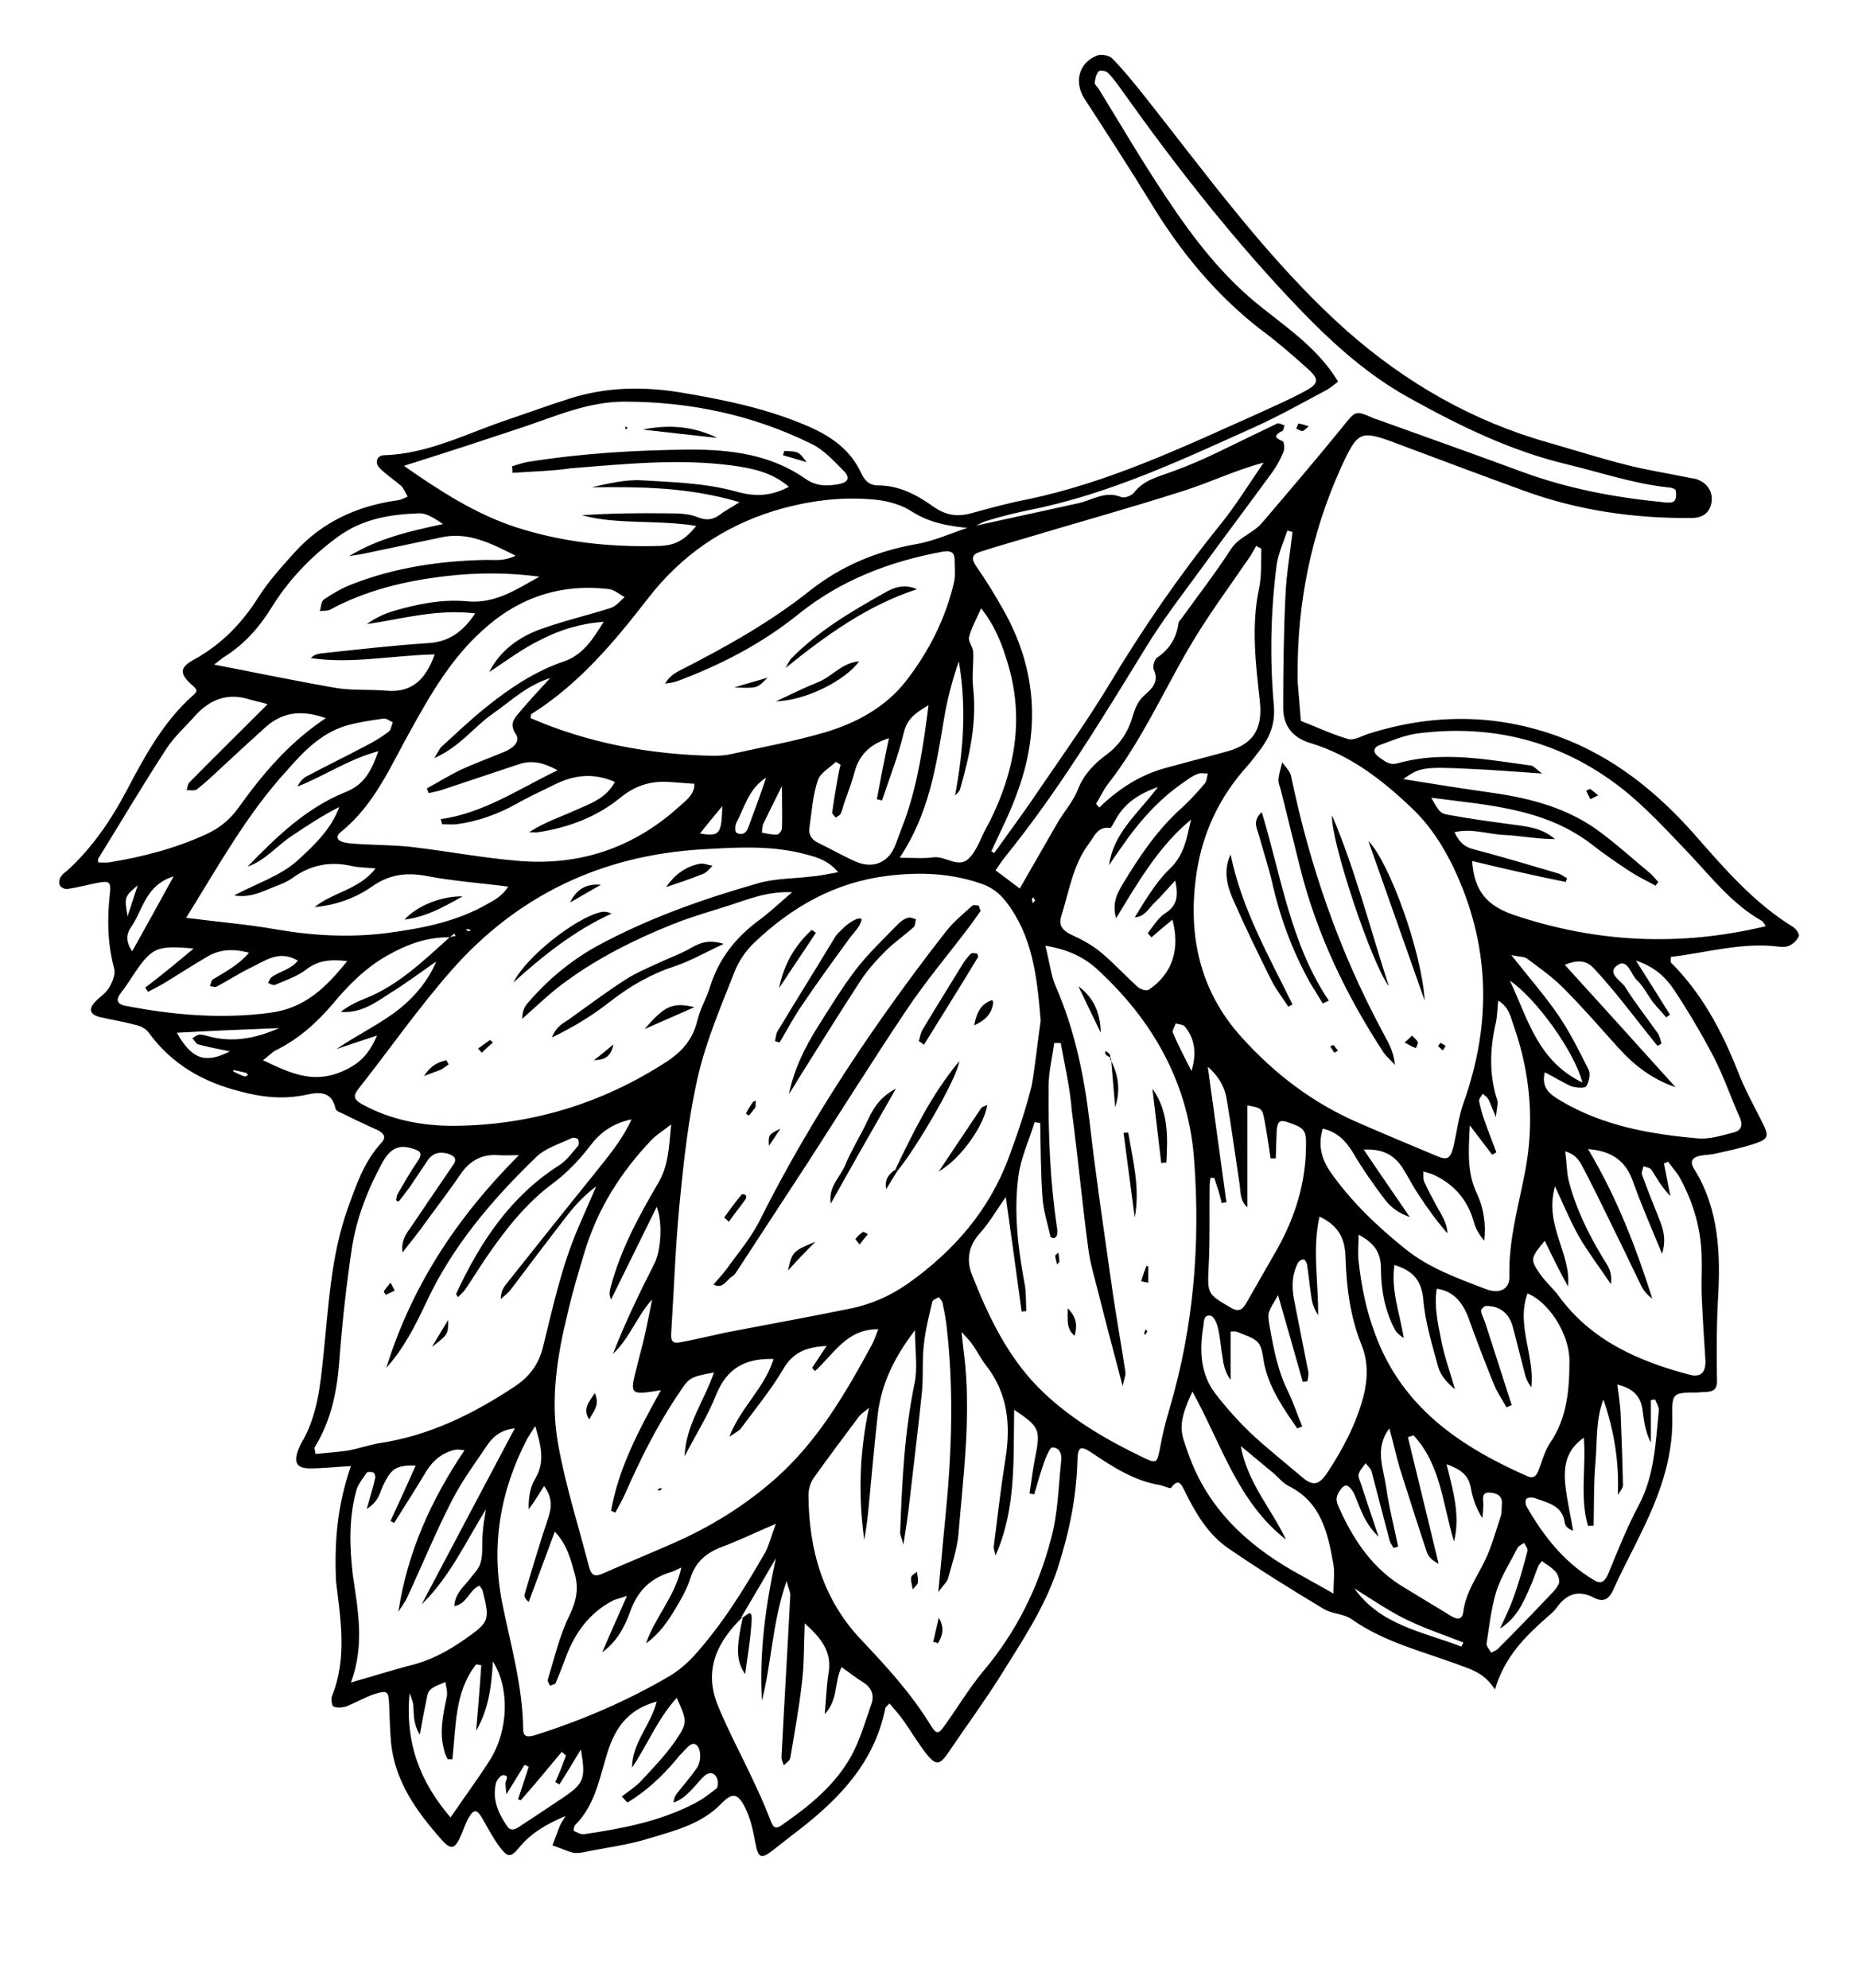 <?xml version="1.0" encoding="utf-8"?>
<!-- Generator: Adobe Illustrator 25.2.0, SVG Export Plug-In . SVG Version: 6.00 Build 0)  -->
<svg version="1.1" id="Layer_1" xmlns="http://www.w3.org/2000/svg" xmlns:xlink="http://www.w3.org/1999/xlink" x="0px" y="0px"
	 viewBox="0 0 399.2 427.2" style="enable-background:new 0 0 399.2 427.2;" xml:space="preserve">
<path d="M75.4,315c-3.5,0.2-6.2,0.5-8.8,0.5c-2.8,0-3.5-1.2-2.6-3.8c0.2-0.5,0.4-0.9,0.6-1.4c3.6-5.9,4.2-12.5,4.9-19.2
	c1.1-10.6,1.6-21.3,5.2-31.4c1.8-5,3.5-10.1,7.2-14.1c1.1-1.2,0.7-2-0.6-2.7c-2.4-1.1-4.8-2.2-7.2-3.4c-0.7-0.4-1.9-0.7-2-1.3
	c-1-4.5-4.6-3.3-7.2-2.8c-4.6,0.8-8.9,0.3-13.3-0.9c-8-2-14.8-5.9-19.7-12.7c-0.6-0.8-1.8-1.4-2.8-1.6c-2.6-0.7-5.2-1.1-7.8-1.7
	c-2-0.6-2.3-1.7-0.9-3.2c1-1.1,2.4-1.9,3.1-3.2c0.7-1.2,1.4-2.9,1-4.1c-1.4-5.3-1.5-10.5-0.9-15.9c0.3-2.7-0.1-2.9-2.7-2.4
	c-2.1,0.4-4.2,1-6.4,1.3c-0.5,0.1-1.4-0.3-1.6-0.7c-0.3-0.5-0.2-1.3,0.1-1.8c0.3-0.6,0.9-1,1.4-1.4c5.5-5,9.6-11.1,13-17.6
	c3.9-7.4,7.9-14.7,14.3-20.3c0.6-0.6,0.8-0.9-0.2-1.8c-3.1-2.7-3-4,0.4-5.8c5.7-3.2,10-7.6,13.5-13.1c2.2-3.5,5-6.6,7.8-9.7
	c5.9-6.6,13.5-10.1,22.2-11.3c0.8-0.1,1.5-0.5,2.2-0.8c-0.5-0.8-0.8-1.7-1.4-2.3c-1.5-1.3-3.2-2.4-4.6-3.8c-1.2-1.2-0.6-2.8,1-2.8
	c9.6-0.3,17.9-4.8,26.7-7.7c4.4-1.5,8.8-3.1,13.2-4.5c7.9-2.5,16-2.6,24.2-1.2c9.4,1.6,18.6,3.5,27.4,7.4c4.7,2.1,8.7,5,10.9,9.8
	c0.8,1.7,1.8,2.7,3.7,2.7c4.6,0,8.4,2.1,11.9,4.6c2.6,1.8,5,2.2,8,1.4c4-1.1,8-2.2,12.1-3c17.4-3.6,33.4-11.2,49.5-18.4
	c3.3-1.5,6.7-3,9.9-4.7c3.4-1.8,3.5-2.7,0.5-5.3c-3.2-2.9-6.5-5.7-10-8.3c-9.6-7.5-17.1-16.7-23.4-27.1c-4.6-7.5-9.4-14.9-14.2-22.3
	c-2.3-3.6-1.2-7.8,2.8-9.3c0.9-0.3,2.4,0,3.1,0.6c2,2,3.8,4.2,5.6,6.4c14.3,17.9,27.6,36.8,44.9,52.2c12.7,11.2,27,19.4,43.3,24
	c5.6,1.6,11.2,3.4,16.8,4.8c4.3,1.1,8.8,1.8,13.2,2.7c0.8,0.2,1.7,0.2,2.4,0.6c2,0.9,3,2.8,2.6,4.9c-0.4,2.1-1.9,3.2-4.3,3.2
	c-12.3,0.1-24.2-1.6-35.8-5.8c-9.1-3.3-18.1-6.7-27.2-10.1c-8.2-3.1-8.6-2.9-12.3,5.1c-6.4,14.2-9.4,29.1-9.3,44.6
	c0,0.8,0,1.7,0.1,2.5c0.2,2.4,0.4,4.9,0.6,7.3c3.4,1.3,6.7,2.9,10.2,3.9c1.2,0.3,2.8-0.6,4.2-1.1c13.8-4.4,27.5-4.4,41.1,0.6
	c11.6,4.3,20.8,11.7,28.9,20.8c6.5,7.4,12.9,14.9,21.4,20.1c0.6,0.4,1.3,1.4,1.2,1.9c-0.3,0.8-1.1,1.6-1.9,2
	c-0.7,0.4-1.6,0.4-2.4,0.3c-7.9-1-15.5,1.3-23.2,2.2c0,0.6-0.1,1,0,1.2c6.6,6.6,10.9,14.6,14.3,23.2c1.5,3.9,3.5,7.5,5.4,11.3
	c1.4,2.8,1.3,3.4-1.6,4.4c-2.7,0.9-5.5,1.5-8.2,2.1c-1.1,0.3-2.3,0.3-3.5,0.5c-1.5,0.3-2.5,1-1.5,2.7c5.5,8.8,5.8,18.5,5.2,28.5
	c-0.3,5.6-0.3,11.3-0.2,16.9c0.1,2.2-0.8,2.6-2.5,2.7c-0.5,0-1,0-1.5,0.1c-5.5,0-5.7,0-5.6,5.3c0.2,9.3-3.1,17.6-7.1,25.7
	c-1.8,3.7-3.8,7.4-5.5,11.2c-0.9,2.1-2.1,3-4.2,1.9c-3.4-1.8-6-0.8-8.1,2.2c-0.5,0.7-1.1,1.2-1.8,1.8c-4.8,4.2-9.3,8.6-11.4,15.7
	c-2-3.1-4.4-4.1-7-5c-8.1-3.1-16.6-5-23.8-10.1c-1.7-1.2-4.2-1.1-6-2.2c-7-4.2-13.9-8.5-20.6-13.1c-4.3-3-7-7.6-9.3-12.3
	c-0.7-1.4-1.3-2.8-2.9-0.6c-0.2,0.2-1.5-0.4-2.3-0.6c-5.6-0.9-10.2-3.9-14.8-7c-2.3-1.5-2.9-1.3-3,1.5c-0.2,8.1-1.8,15.8-4.3,23.5
	c-2.8,8.4-7.6,15.5-12.2,22.9c-3.5,5.6-7.5,11-11.2,16.5c-1.9,2.8-2.7,2.9-4.8,0.3c-1.7-2.2-3.2-4.7-4.8-7c-0.9-1.3-2-2.5-3.1-3.8
	c-0.5,0.6-0.9,0.8-0.9,1.1c-2.3,11.4-9.6,19.1-18.3,25.9c-2,1.5-4,3.1-5.9,4.6c-2.5,1.9-3.1,1.6-3.7-1.6c-0.5-2.6-1-5.2-2.2-7.6
	c-1.6-3.2-2.8-3.3-5.2-0.8c-4.2,4.3-9.8,5.7-15.1,7.3c-4.7,1.5-9.7,2.1-14.6,3.1c-0.6,0.1-1.4,0.2-2,0.1c-1.5-0.4-3-1.1-4.5-1.6
	c0.5-1.3,1-2.7,1.5-4c0.2-0.6,0.6-1.1,1.3-2.3c-4.3,1.8-7.4,3.7-9.9,6.7c-1.9,2.3-2.5,2.2-4.2,0c-1.5-2-2.6-4.2-3.9-6.4
	c-1-1.7-1.7-1.8-2.7-0.1c-0.7,1.1-1.1,2.4-1.6,3.6c-1.4,3.3-2.2,3.7-4.4,1.2c-5.3-6-10-12.5-10.8-20.9c-0.2-2.6-0.3-5.3-0.4-8
	c-0.1-2.9-0.3-3.2-3.2-2.3c-2,0.7-3.9,1.8-5.9,2.6c-0.8,0.3-2,0.4-2.8,0.1c-0.4-0.1-0.6-1.6-0.4-2.2c3.3-8.1,1.9-16.4,0.9-24.7
	C71.8,331.2,72.5,323.3,75.4,315z M96.6,201.4c-4.8-0.1-9.1,1.5-13.2,3.8c-4.7,2.6-8.5,6.4-11.9,10.5c-3.5,4.1-7.4,7.6-12.3,10
	c-0.9,0.5-1.6,1.3-2.7,2.1c5.7,2.7,10.6,5.1,16.8,2.5c3.8-1.6,5.9-3.6,7.7-7.8c-3.4,1.1-6,2-8.7,2.9c4.1-2.8,8.4-4.9,12.3-7.7
	c4.8-3.5,7.7-7.6,9.1-11.1c-3.3,2.3-6.5,4.7-9.9,6.8c-3.2,2.1-6.4,4.4-10.6,4c1.6-1.2,3.3-2.1,5.1-2.8
	C85.5,211.8,90.9,206.5,96.6,201.4c0.4-0.2,0.8-0.2,1.3-0.3c-0.1-0.2-0.2-0.3-0.3-0.5C97.2,200.9,96.9,201.2,96.6,201.4z
	 M159.6,347.4c-5.4,5.2-8.4,11.2-5.5,18.7c2.2,5.5,5.1,10.8,7.6,16.2c1.3,2.7,2.5,5.4,3.6,8.2c0.9,2.4,1.2,2.8,3.3,1.2
	c5.6-3.9,10.9-8.3,14.3-14.4c1.9-3.5,3-7.4,4.3-11.1c0.7-1.9,0.1-3.6-1.7-4.7c-1.6-1-3.1-2.2-4.7-3.3c-1.6,3.4-0.7,7-3.6,10.1
	c0.3-3.4,0.4-6.1,0.8-8.7c0.8-4.5-1.3-7.4-5.1-10.8c-0.2,4.8-0.1,8.8-0.6,12.7c-0.6,5.4-1.6,10.8-2.5,16.2c-0.1,0.6-0.9,1.1-1.4,1.6
	c-0.2-0.6-0.5-1.2-0.5-1.7c0.6-11.6,1.3-23.2,1.9-34.9c0-0.7-0.4-1.4-0.8-3c-3.1,9-3.2,17.5-5.3,25.7c-0.6-10.3,0.8-20.5,3-30.6
	c-2.5,4.3-5,8.6-7.5,12.8L159.6,347.4z M208.6,113.5c-4.5-0.4-8.8-1.1-12.7-3.6c-2.1-1.4-4.9-2.2-7.5-2.5c-7.5-0.8-15,0.2-22.2,2.4
	c-10.9,3.4-19.9,9.6-27,18.8c-7.2,9.3-14.8,18.4-25,24.8c-0.2,0.1-0.1,0.5-0.2,0.9c12.5,5.4,25.6,7.8,39.2,8.1c1.3,0,2.7-0.1,4-0.4
	c6.7-1.5,13.4-2.7,19.9-4.6c6.8-2,13.1-5.4,17.5-11c4.9-6.3,8.6-13.5,10.4-21.4c0.3-1.6,0.1-3.3,0.1-4.9c-0.1-1.5-0.9-1.8-2.4-1.6
	c-11.5,2.1-22,6.1-31.2,13.5c-7.8,6.3-16.7,10.9-26.1,14.4c-0.8,0.3-1.6,0.3-2.5,0.5c0.8-1.4,1.8-2.1,2.9-2.7
	c9.8-5,19.4-10.3,28.1-17.2c6.8-5.4,14.5-8.6,23-10.1c4-0.7,7.8-2.5,11.6-3.7c7.8-1.7,15.5-3.4,23.3-5.1c3-0.7,5.7-2.7,9.1-1.3
	c0.7,0.3,2.2-0.3,2.7-0.9c2.2-2.9,5.5-3.5,8.6-4.7c3.3-1.2,6.5-2.6,9.6-4.1c4.2-2,8.4-4.1,12.6-6.1c0.4-0.2,1.1,0.3,1.6,0.4
	c-0.2,0.4-0.2,1.1-0.5,1.2c-1.8,0.9-1.7,1.5,0.1,2.2c0.3,0.1,0.4,1.6,0.2,2.2c-0.6,1.5-1.4,3-2.4,4.4c-5.1,7-10.3,13.9-15.4,20.9
	c-4,5.5-8.2,10.9-11.8,16.8c-9.4,15.3-18.7,30.7-30,44.7c-0.8,1-1.5,2-2.3,3.2c2,1.5,3.6,2.7,5.2,3.9c2.9-5,5.5-9.6,8.1-14.1
	c1.4-2.4,3.4-4.6,4.4-7.2c1.3-3.3,3.6-5.6,6.2-7.5c2.8-2.1,4.6-4.9,5.5-8c0.6-2,1.2-3.6,2.9-5c1.5-1.3,2.8-2.8,1.7-5.2
	c-0.3-0.6,0.1-2.2,0.7-2.6c2.7-1.8,4.2-4.3,4.6-7.4c0-0.3,0.3-0.6,0.5-0.8c3.6-5,7.4-9.9,10.7-15c1.7-2.7,4.8-3.5,6.7-5.7
	c5.8-6.8,11.7-13.7,17.3-20.6c2.9-3.6,2.7-3.7,6.8-1.9c0.3,0.1,0.6,0.2,0.9,0.3c10.3,3.7,20.7,7.4,31,11.2
	c9.8,3.6,19.9,5.5,30.2,6.5c0.8,0.1,1.9,0.2,2.4-0.2c0.5-0.5,0.5-1.6,0.3-2.4c-0.1-0.3-1.1-0.6-1.8-0.6c-7.3-0.8-14.3-3.2-21.4-4.9
	c-12.2-2.9-23.2-8.3-34-14.3c-8.7-4.8-16-11.3-22.9-18.4c-14.3-14.8-26.9-30.9-38.8-47.6c-1-1.4-1.9-2.7-3.1-3.9
	c-0.4-0.4-1.8-0.6-2-0.2c-0.5,0.6-0.7,1.6-0.8,2.4c0,0.4,0.5,0.8,0.8,1.2c4.8,7.8,9.4,15.7,14.5,23.3c5.9,8.9,12.3,17.3,20.9,24
	c5.8,4.6,12,8.9,16.1,15.7c-0.8,0.6-1.5,1.2-2.3,1.7c-5.1,2.7-10.2,5.6-15.5,8c-15.8,7.1-31.4,14.5-48.6,17.9
	c-2.9,0.6-5.8,1.3-8.7,2.2C211.1,112.1,209.9,112.9,208.6,113.5z M223.6,219.3c-0.8-9.7-1.8-18.2-7.4-25.5c-1.4-1.8-2.9-3-5-3.8
	c-6.7-2.4-13.5-2.7-20.6-1.8c-11.3,1.4-20.5,6.7-28.5,14.3c-1.8,1.7-3.3,3.9-4.2,6.1c-2.9,7.4-6.1,14.8-7.9,22.5
	c-2.1,9-3.1,18.4-4,27.6c-0.9,9.3-1.2,18.6-1.8,27.9c-0.1,1.8,0.6,2.1,2,1.8c3.3-0.6,6.5-1.4,9.8-2.1c8.8-1.7,17.7-3.3,26.5-5.1
	c4.6-0.9,8.9-2.8,12.7-5.5c9.7-6.9,17.3-15.6,21.5-26.9c1.9-5.1,3.7-10.4,5-15.7C222.5,228.3,223,223.3,223.6,219.3z M277.7,114.3
	c-0.4-0.1-0.8-0.2-1.1-0.3c-0.8,2.4-1.9,4.8-2.3,7.3c-1.3,10.1-1.5,20.3-0.6,30.4c0.3,3.7-0.8,6.5-2.8,9.2c-1,1.3-2,2.7-3.1,3.9
	c-5.8,6.5-9.4,14.1-10.7,22.7c-2,13.2,0.6,25.4,9.7,35.4c7,7.8,15.4,14.2,25.2,18.4c5.5,2.4,11,4.7,16.5,7c2.5,1.1,3.1,0.7,3.8-2
	c0.7-3.1,1.1-6.3,2.1-9.2c6.2-17.3,5.8-34.2-2.2-50.9c-2.3-4.7-5-8.9-8.9-12.6c-6.3-6-13.1-11.3-21.6-13.9c-3.9-1.1-6-3.7-6-7.6
	c0-8.1,0.1-16.3,0.5-24.4C276.4,123.3,277.2,118.8,277.7,114.3z M227.9,224.1c-0.5,0-0.9,0-1.4,0c-0.4,3.1-1.2,6.2-1.2,9.3
	c-0.1,10.2,0.3,20.3,1.8,30.4c0.1,0.5,0.1,1,0,1.5c0,0.3-0.3,0.6-0.6,0.7c-0.2,0.1-0.7-0.1-0.8-0.3c-0.6-2.7-1.5-5.5-1.7-8.2
	c-0.4-5.4-0.4-10.8-0.5-16.2c-0.4-0.1-0.8-0.1-1.2-0.2c-1.2,3.9-3,7.7-3.5,11.7c-1,7.6-0.1,15.3,1.3,22.8c0.4,2,0.3,4.1,0.4,6.1
	c-0.3,0-0.7,0.1-1,0.1c-1.1-8.1-2.2-16.2-3.4-24.6c-2,2.8-3.5,5.5-5.6,7.8c-2.4,2.7-2.9,5.7-1.7,8.8c3.4,8.7,7.5,17.3,14,24
	c6.4,6.6,14.4,11.3,22.7,15.3c3.1,1.5,3.1,1.3,3.8-2.3c0.5-2.8,1.2-5.5,2-8.2c5.1-17.3,6.6-34.9,5.3-52.9
	c-1.1-16.7-8.7-30.2-20.7-41.3c-2.9-2.7-6.4-4.4-11.3-5.2c0.9,3.5,1.2,6.4,2.3,8.9c4,9.2,6,18.9,7.2,28.9c1.3,11.4,3,22.8,4.6,34.1
	c0.9,6.6,2.1,13.1,3.1,19.7c0.1,0.7-0.3,1.6-0.6,3c-1.9-7.2-3.6-13.6-5.2-20c-0.8-3.2-1.8-6.4-2.2-9.7c-1.3-9.7-2.2-19.5-3.5-29.3
	C229.9,233.8,228.8,229,227.9,224.1z M180.1,187.4c-2.5-2.9-5.3-3.4-8-4.1c-7.1-1.7-14.3-1.2-21.4-0.8c-21.5,1.3-39.6,9.9-53.8,26.1
	c-7.1,8.1-13.3,17-20,25.5c-1.2,1.6-0.6,2.3,0.8,3.1c6.1,3.4,12.9,4.7,19.7,4.7c16.5-0.1,31.8-4.7,45.7-13.7
	c3.4-2.2,5.7-4.8,6.7-8.8c0.6-2.6,2-4.9,2.8-7.5c1.9-6,5.5-10.5,10.5-14.2c2.2-1.6,4.3-3.6,7.1-6c-5.4-0.2-9.4,1.5-13.4,2.8
	c-4.1,1.3-8.3,2.5-12.3,4.1c-4,1.6-8,3.4-11.8,5.4c-3.8,2-7.6,4.3-11,6.8c-3.4,2.4-6.4,5.4-9.5,8.1c0-1.6,0.5-2.6,1.2-3.4
	c4.3-5,9.2-9.1,15-12.3c10.9-5.9,22.5-10,34.4-13.4c3.8-1.1,7.9-1,11.8-1.5C176.1,188.2,177.8,187.8,180.1,187.4z M217.9,302.9
	c-0.2,10.5,0.5,21.1-4,31.3c-0.2-0.9-0.4-1.3-0.4-1.8c0.8-6.3,1.5-12.5,2.5-18.8c1.2-7.3,0.6-14.2-4.2-20.3c-1.1-1.4-1.9-3.1-3-4.6
	c-0.5-0.7-1.1-1.3-2.2-2.5c0.3,3.1,0.6,5.2,0.8,7.3c1.1,12.2-0.5,24.3-1.5,36.4c-0.3,3.1-1.4,6.2-2.2,9.2c-0.2,0.8-1,1.4-2.1,3
	c0.6-6.1,1-11,1.5-15.9c1.4-14,1.9-27.9,0.2-41.9c-0.2-1.5-0.5-3-0.8-4.4c-0.1-0.4-0.5-0.8-0.8-1.2c-0.5,0.3-1.3,0.6-1.4,1
	c-0.7,3.1-1.5,6.1-1.8,9.2c-0.4,3.3-0.1,6.7-0.4,10c-0.8,7.9-1.8,15.9-2.7,23.8c-0.3,2.7-0.7,5.4-1.3,9.2c-0.4-1.6-0.7-2.1-0.7-2.5
	c0.4-10.8,0.9-21.6,3.1-32.2c0.7-3.3,0.1-6.9,0.1-11.4c-4.6,6-7.2,11.6-8,18c-0.8,7.1-1.4,14.2-2.1,21.4c-0.2,1.9-0.5,3.8-0.8,5.7
	c-1.3-9.3-1.1-18.5,1-28.4c-1.2,1-1.7,1.3-2.1,1.8c-3.3,4.4-6.6,8.8-9.8,13.3c-0.7,1-1.1,2.4-1.1,3.7c0.1,11.7,3.1,22.4,11.4,31.1
	c5.4,5.7,10.7,11.5,14.8,18.2c1.3,2.1,1.7,2.1,3.1,0.1c2.8-3.9,5.3-8.1,8.4-11.8c7-8.3,11.7-17.9,14.4-28.2
	c1.5-5.4,1.6-11.2,2.2-16.8c0.2-1.4-0.3-2.9-1.9-2.9c-0.5,0-1.2,1.7-1.6,2.7c-0.9,2.5-1.6,5-2.3,7.4c-0.3-0.1-0.7-0.2-1-0.2
	c0.4-2.6,0.7-5.2,1.2-7.7C223.6,307.2,223.4,306.6,217.9,302.9z M144.2,241.6c-1.8,1.4-3.1,2.2-4.1,3.2c-6.7,7-11.7,14.9-14.5,24.2
	c-1.3,4.3-2.6,8.6-3.6,13c-2.3,9.3-3.8,18.8-2.1,28.2c1.6,9,4.4,17.7,6.7,26.6c0.5,1.8,1.3,2,2.9,1.3c5-2.2,10.1-4.3,15.1-6.5
	c8-3.5,15.3-8,21.9-13.8c9.2-8.1,15.2-18.5,20.9-29c0.5-0.9,0.8-2,1.3-3.2c-6.8-0.1-9.6,5.4-13.6,9c-0.2-0.2-0.4-0.5-0.6-0.7
	c0.9-1.4,1.9-2.9,3.1-4.7c-4.4,0.2-7.3,1.4-9.4,5.1c-2.6,4.4-5.9,8.4-9,12.6c-0.5,0.6-1.3,1-2.5,1.8c2.5-6.4,7.6-10.5,9.5-16.7
	c-6.1-0.2-10,2-12.3,7.6c-1.8,4.6-4.5,8.8-6.8,13.3c0.2-6.6,4.2-11.9,6.3-18c-5.4,1-5.3,1.1-7.7,4.7c-4.6,6.8-8.2,14.1-11.5,21.6
	c-0.6,1.3-1.3,2.5-2,3.8c-0.3-0.1-0.6-0.3-0.9-0.4c1.6-9.2,6-17.4,10.7-25.9c-6.7,1.1-6.7,1-5.2-4.9c0.5-2.1,1.1-4.2,1.6-6.3
	c0.6-2.8,1.2-5.5,1.7-8.3c-3.3,3.7-4.8,8.3-8.4,11.7c2.6-6.7,5.7-13.1,8.9-19.4c1.3-2.5,1.9-8.5,0.5-12.2
	c-3.4,6.9-6.6,13.4-9.8,19.9c-0.5-1.1-0.3-1.8-0.1-2.6c2.1-8,6-15.2,10.1-22.2C143.7,250.4,143.7,246.6,144.2,241.6z M85.6,258.2
	c-0.2-0.1-0.3-0.2-0.5-0.3c0.1-0.4,0.1-0.9,0.3-1.3c1.4-2.4,2.8-4.9,4.4-7.2c0.9-1.4,0.7-2-0.8-2.5c-3.2-1.1-5.1-0.3-6.9,3
	c-3.1,5.7-5.5,11.8-6.5,18.3c-1.2,8-2.1,16.2-2.7,24.3c-0.5,6.6-1.8,12.8-5.3,18.5c-0.1,0.2,0.1,0.6,0.2,1.4
	c2.2-0.2,4.5-0.4,6.8-0.7c2.3-0.4,4.5-1.2,6.8-1.6c10.8-1.6,20.3-6.3,29.2-12.2c3-2,5-4.5,6-8.2c2.2-8.9,4.1-17.8,7.8-26.3
	c1.2-2.8,2.5-5.7,3.7-8.5c-2.4,1.8-4.4,3.9-6.2,6.2c-4.1,5.3-8.1,10.6-12.1,15.9c-0.6,0.8-1.4,1.4-2.2,2.1c0-1.3,0.4-2.2,1-3
	c6.2-7.8,12.4-15.6,18.7-23.4c3-3.8,6.2-7.4,8.4-12.2c-4.2,0.9-6.8,2.9-9,5.8c-2.2,2.9-4.8,5.6-7.7,7.8c-6,4.4-10.5,10.2-14.6,16.2
	c-1.5,2.2-2.9,4.5-4.4,6.7c-0.4,0.6-1,1.1-1.6,1.7c-0.3-0.4-0.4-0.6-0.4-0.7c5.1-11,11.6-20.9,22.1-27.6c1.6-1,2.8-2.7,4.1-4.2
	c0.2-0.3,0.2-1,0-1.4c-0.2-0.3-1-0.4-1.3-0.3c-2.7,1.3-5.8,2.2-7.8,4.2c-9.5,9.2-18,19.2-23.6,31.3c-2.3,4.9-4.8,9.8-8.5,13.9
	c5.4-17.4,15-32.2,28.5-45.7c-2.2,0-3.3,0.1-4.4,0c-3.7-0.3-6.3,1.3-8.3,4.3c-2.8,4.1-5.9,8.1-8.8,12.1c-1.1,1.5-2.4,3-3.5,4.5
	c-0.4-2.6,0.9-4.2,2.1-5.9c2.9-4.3,5.8-8.6,8.7-12.8c1-1.4,0.4-2-1-2.5c-1.8-0.5-3.3-0.2-4.4,1.4c-1.3,1.9-2.6,3.9-3.9,5.8
	C87.1,256.3,86.4,257.3,85.6,258.2z M105.1,144.4c2.4-4.7,6.4-7.5,11-9.2c5-1.8,10.2-3,15.2-4.6c1.1-0.4,2-1.5,2.9-2.3
	c-1.1-0.6-2.1-1.5-3.2-1.7c-10.6-1.3-19.7,1.8-27.5,9c-6.5,5.9-10.9,13.4-15.1,21c-4.4,7.8-7.8,16.2-15.1,22.1c-1.3,1-0.9,2,0.7,2.3
	c1.3,0.3,2.6,0.3,4,0.4c3.8,0.2,7.7,0.2,11.4,0.7c7.4,0.9,14.8,2.3,22.3,2.9c12.9,1,24.3-2.8,34-11.5c1.5-1.4,3.5-2.6,3.5-5.1
	c-1.9-0.1-3.8-0.3-5.7-0.4c-3.8-0.2-7,0.8-10.1,3.3c-5.1,4.2-11.2,6.5-17.7,7.5c-0.6,0.1-1.3,0-2,0c3.2-2.1,6.6-3.2,9.9-4.7
	c3.2-1.4,6.7-2.6,8.5-6.1c-4.6-2-8.7-1.5-12.8,0.5c-2.8,1.4-5.7,2.7-8.5,4.3c-4,2.2-8.2,3.7-12.7,4.3c-1,0.1-2,0-3.1,0
	c-0.1-0.4-0.2-0.7-0.3-1.1c9.2-1.3,16.6-6.4,25.1-10.5c-3.1-1.7-5.6-2.2-8.3-1.3c-5.5,1.8-11,3.7-16.5,5.5c-0.9,0.3-1.9,0.5-2.9,0.7
	c-0.1-0.3-0.3-0.7-0.4-1c2.4-1.3,4.8-2.8,7.3-4c3-1.4,6.1-2.5,9.2-3.8c1.8-0.7,3.8-2.2,2.6-3.9c-1.3-2-0.5-3.1,0.5-4.3
	c2.1-2.5,4.3-4.9,6.9-7.7c-5.1,1.6-8.5,5-12.4,7.7c-4,2.8-6.9,7-12.5,9.5c0.9-1.4,1.1-2,1.5-2.4c3.2-2.9,6.3-5.9,9.7-8.6
	c5.1-4.1,10.5-7.7,16.7-9.8c4-1.4,6.1-4.6,8.5-8.5c-5.2,0.4-9.5,1.8-13.4,3.8C112.3,139.3,108.8,142,105.1,144.4z M316.3,185
	c0.4,6.6,3.4,9.7,9,11.6c17.8,6,35.8,6.8,54.1,2.4c-0.3-0.4-0.5-0.9-0.8-1.1c-6.4-3.6-10.8-9.3-15.7-14.5c-4.7-4.9-9.3-10-14.7-14.2
	c-12.8-9.9-27.5-13.7-43.7-11.6c-2.8,0.4-5.4,1.5-8.1,2.5c-1.5,0.6-1.4,1.7-0.1,2.6c1.2,0.8,2.2,1.8,4,1.3
	c9.6-2.7,19.1-0.8,28.7,0.5c0.5,0.1,0.9,0.6,2.3,1.7c-5.9-0.4-10.7-0.8-15.5-1c-10-0.5-10.8-0.3-14.3,2.2c6.8,1.1,13.1,2.1,19.5,3
	c8.3,1.2,16.3,3.4,23.1,8.6c3.6,2.7,6.9,5.7,10.4,8.6c0.7,0.6,1.2,1.3,1.8,1.9c-0.2,0.3-0.4,0.5-0.6,0.8c-1.8-1-3.7-1.9-5.4-3
	c-2.9-1.9-5.8-3.9-8.6-6.1c-10.1-7.6-22.1-8.2-34.2-9.8c1.9,3.3,1.9,3.4,4.4,3.8c4.4,0.8,8.9,1.4,13.3,2c3.2,0.4,6.3,0.8,8.9,3.1
	c-3.7,0-7.2-0.7-10.8-0.9c-3.5-0.1-6.9-1.5-10.8-0.6c1,2.1,2.1,3.2,4.2,3.7c6.1,1.6,12.1,3.4,18.2,5.2c0.6,0.2,1.2,0.7,1.8,1
	c-0.1,0.3-0.2,0.5-0.3,0.8C329.9,188.2,323.4,186.7,316.3,185z M213,182.9c0.2,0.1,0.4,0.3,0.6,0.4c3.6-5,7.2-9.9,10.6-15
	c4.8-7,9.7-13.9,14.1-21.2c7.2-12,15.1-23.5,23.9-34.4c3.4-4.2,6.2-8.8,9.3-13.3c-6,1.6-11.4,4.2-17,6c-12.2,3.9-24.5,7.3-36.8,11
	c-2.4,0.7-4.8,1.4-7.2,2.2c-1.6,0.5-1.9,1.4-0.8,3c2.1,3,4,6.1,5.8,9.3c7.1,12.5,8.1,25.5,3.2,39C217.2,174.3,215,178.5,213,182.9z
	 M110.1,101.6c0-0.5,0-0.9-0.1-1.4c1-0.3,2.1-0.7,3.1-0.9c11.7-1.9,23.5-2.6,35.3-2.7c8.8,0,17.3,1.1,24.7,6.3
	c2.3,1.6,4.6,1.6,7.2,1.1c1.9-0.4,2.4-1.3,1.1-2.7c-2.2-2.2-4.4-4.7-7.2-6c-12.6-6.2-26.1-9-40.1-9c-7.8,0-14.9,3.2-22.1,5.6
	c-7.2,2.4-14.5,4.8-21.8,7.1c-0.8,0.3-1.7,0.5-3.4,1.1c8,5.6,15.4,10.3,23.8,13.1c10.1,3.3,20.4,4.4,31,4.1c3.7-0.1,5.6-1.4,8-4.3
	c-8.6-1.4-16.8-0.2-24.6-2.3c6.2-0.4,12.3-0.5,18.4-0.4c2.1,0,4.5,0,6.4,0.8c2,0.8,3.4,0.6,5-0.6c1-0.8,2.1-1.3,4.1-2.6
	c-11.1-3.3-21.4-3.3-31.8-3.2c3.6-0.8,7.2-1.7,10.8-1.5c6.8,0.4,13.7,0.6,20.2,2.4c4.3,1.2,7.5,1,11.4-1c-3.7-3.2-8-4-12.3-4.6
	c-11.5-1.5-22.9-0.3-34.4,0.6C118.7,101.2,114.4,101.3,110.1,101.6z M166.7,327.4c-4.7,2-8.1,3.7-11.7,5c-3.3,1.3-5.6,3.2-6.7,6.8
	c-0.7,2.2-1.9,4.3-3.1,6.3c-1.7,2.9-3.6,5.6-6.4,7.6c1.9-5.6,6.2-10,7.6-16.3c-1.1,0.5-1.6,0.8-2.3,1c-4.3,1.3-7,3.9-8.6,8.2
	c-1.2,3.4-2.9,6.7-6.1,9c1.6-3.8,3.3-7.5,5.3-12.1c-1.7,0.6-2.5,0.7-3.2,1.1c-4.9,2.6-8,6.9-9.9,12c-0.7,1.9-1.4,3.7-2.2,5.6
	c-0.1,0.3-0.8,0.4-1.2,0.6c-0.2-0.4-0.6-0.9-0.5-1.3c1.4-4.6,2.5-9.4,4.6-13.7c1.5-3.1,2.1-5.8,1.2-9c-0.9-3.1-1.6-6.3-4.3-9.1
	c-2,5.4-3.8,10.2-5.6,15.1c-0.8-0.7-1-1.2-0.9-1.6c1.6-5.4,3.2-10.8,5-16.2c0.9-2.5,1-4.7-0.8-7.1c-1.2,1.9-2.2,3.5-3.3,5
	c-0.1-2.4,0.3-4.8,1.4-6.6c2.2-3.7,1.2-7.1,0-11.3c-0.8,1.3-1.3,2-1.7,2.7c-5.9,11.3-7.9,23.2-5.3,35.8c1.8,8.8,4.3,17.5,4.4,26.6
	c0,1.6,0.8,1.8,2.3,1.4c10.2-3.2,20-7.4,29.2-12.8c1.8-1.1,3.5-2.5,5-4.1c6.2-6.8,11-14.6,15.6-22.6
	C165.3,331.8,165.7,330,166.7,327.4z M102.1,131.8c-8.4-1-15.7,1.2-23.3,2.3c1.8-1.3,3.7-2.2,5.7-2.8c5.1-1.5,10.4-2.6,15.8-2.1
	c6.1,0.6,10.7-2.6,15.6-5.3c-6.8-0.9-13.5-0.9-20.2-0.1c-8.6,1-17,3-24.8,7.2c-0.6,0.3-1.5,0.2-2.2,0.3c0.3-0.9,0.3-2.1,0.9-2.5
	c1.9-1.3,4-2.5,6.1-3.3c9.3-3.6,18.9-5,28.8-5.2c1.9,0,3.8,0.3,6.3-0.9c-5.4-2.7-10.1-5.1-15.7-4c-5.7,1.2-11.4,2.4-17.1,3.6
	c-1,0.2-2,0.3-3,0.5c6.2-3.8,13.1-5.4,20.2-6.9c-1.7-1.1-3.5-2.4-5.2-2.3c-6.2,0.2-12.2,1.2-17.5,5.1c-5.7,4.2-10.5,9.2-14.2,15.2
	c-2.6,4.2-5.7,7.7-9.9,10.4c-0.8,0.5-1.6,1.2-2.4,1.8c8.9,1.7,17.4,3.5,26.1,5c3.6,0.6,7.3,0.3,10.9,0.6c5.6,0.5,8.5-2.5,10.4-7.8
	c-9.1,0.2-17.8,2.1-26.6,0.8c0.6-0.7,1.4-0.9,2.1-1c7.6-0.8,15.2-1.7,22.8-2.2C96.2,138,99.3,136,102.1,131.8z M40,197.2
	c6.9,0.9,13.2,1.4,19.4,2.5c8.1,1.4,16.2,1.8,24.3,0.7c7.3-1,14.4-2.4,20.9-6.1c1.7-0.9,3.4-1.9,4.6-3.8c-6.2-0.8-12-1.2-17.6-2.3
	c-4.4-0.8-8-0.3-11.7,2.3c-3.6,2.5-7.8,4-12.3,4.4c3.9-3.2,9.5-3.7,13.1-8.3c-2-0.2-3.6-0.2-5-0.5c-4.7-1.1-8.9-0.3-12.8,2.5
	c-1.1,0.8-2.3,1.3-3.6,1.8c-2.7,1-5.3,2.6-9,2c4.9-2.6,9.9-4.2,13.5-7.4c3.5-3.2,7.3-6.7,9.1-11.6c-3.6,1.8-6.9,4-10.2,6.2
	c-3.2,2.1-5.7,5.3-9.5,6.6c6.2-6.4,12.6-12.6,21-16c4.1-1.6,5.6-4.6,7.1-8.8c-6.6,1.8-11.7,5.4-17.4,7.6c0.5-1,1.2-1.8,2-2.2
	c4.1-2.2,8.3-4.2,12.4-6.4c1.8-0.9,3.5-1.9,5.1-3.1c0.6-0.4,0.7-1.4,1-2.1c-0.7-0.3-1.4-0.9-2-0.8c-2.8,0.4-5.6,0.8-8.3,1.6
	c-5.3,1.7-9,5.6-12.5,9.6C53,175,46.9,186.1,40,197.2z M308.7,276.9c-0.6,3.7,0.2,7.3,0.9,10.8c0.7,3.7,2,7.2,3,10.8
	c-1.7-1.4-3.1-3-3.6-4.8c-1.3-4.8-2.8-9.6-3.2-14.5c-0.4-4.2-2.3-6.2-6.2-7.4c-0.8,5.5,1.2,10.5,2,15.7c-0.9-0.6-1.6-1.2-2-2
	c-2.1-4.1-2.9-8.5-2.9-13c0-3.4-1.5-5.5-4.8-7.2c0,2.2-0.2,4,0,5.7c0.6,5.3,1.6,10.4,3.5,15.5c5.8,15.9,18.3,24.3,32.8,30.7
	c1.1,0.5,1.8,0.1,2.3-1.1c0.8-2,1.3-4.2,2.5-6c3.7-5.4,4.2-11.5,4.2-17.7c0-5.8-4.4-12.6-9-14.5c-2.5,6.8,1.6,13.4,0.8,20.2
	c-0.7-1-1.2-2-1.4-3c-0.9-3.4-1.7-6.8-2.6-10.1c-0.8-2.9-2.8-4.4-5.7-4.4c-0.4,0-1.2,0.8-1.1,1.1c0.2,1,0.7,1.8,1,2.8
	c1.9,5.8,3.7,11.6,5.6,17.4c-0.4,0.2-0.8,0.3-1.1,0.5c-0.9-1.6-2-3.2-2.7-4.9c-2-4.9-3.9-9.9-5.7-14.9
	C314,279.6,312.2,277.4,308.7,276.9z M331.9,266.6c-3,3.6-3.2,4-1.1,7c1.2,1.8,2.9,3.2,4.2,5c7,9.5,17.1,13.9,28.1,16.8
	c2.4,0.6,3.5-0.6,3.3-3.4c-0.3-4.6-0.6-9.2-0.8-13.9c-0.1-2.7,0.1-5.3,0-8c-0.1-5.9-1.7-11.5-4.5-16.7c-0.7-1.4-1.8-2.5-2.7-3.8
	c-0.3,0.1-0.6,0.3-0.9,0.4c0.5,2.3,0.9,4.7,1.4,7c-1.8-1.8-2.9-3.8-4.1-5.7c-0.3-0.4-1.1-0.5-1.7-0.7c-0.1,0.6-0.5,1.3-0.3,1.8
	c1.1,3.1,2.4,6.2,3.6,9.3c0.9,2.2,1.7,4.5,0.7,7.7c-2.3-5.6-4.4-10.4-6.2-15.4c-1.5-4.4-4.4-6.7-9.7-7.1
	c6.2,10.4,10.3,21.1,13.8,32.1c-1-0.7-1.8-1.6-2.3-2.6c-1.7-3.4-3.3-6.9-5-10.3c-2.4-4.9-4.8-9.9-7.3-14.7c-0.8-1.5-1.5-3.3-4.1-4
	c0.3,2.3,0.3,4.3,0.7,6.1c1.5,6,4.2,11.5,7.4,16.8c0.8,1.4,2.1,2.7,1.7,5.6c-2.7-4-5-7-6.9-10.3c-1.8-3.2-3.2-6.6-5.1-10.7
	c-2.4,8.4,3.5,14.3,2.8,21.5C335.2,273.4,333.6,270.1,331.9,266.6z M75.4,361.5c4.9-1.4,8.7-2.6,12.5-3.6c4.3-1,8.1-3,11.7-5.5
	c5.6-3.9,5.7-4.2,4.1-10.6c-0.1-0.4-0.4-0.7-0.7-1.1c-2.2,0.9-2.6,3.9-5.4,4.4c0.2-2.8,2-4.1,3.3-5.8c0.9-1.2,2.1-2.3,2.4-3.7
	c0.5-1.9,0.2-4,0.4-6c0.1-1.8,0.4-3.5,0.7-5.3c-4.4,7.1-7.8,14.6-13.8,20.4c6.6-12.5,13.2-25,20-37.8c-2.7,0.3-4.4,1.5-5.7,3.3
	c-2.7,4-5.6,7.9-7.8,12.2c-3.5,6.8-6.4,13.9-9.6,20.8c-0.5,1.1-1.3,2.1-1.9,3.1c1.9-12.7,7-24,14.2-34.7c-1-0.1-1.5-0.2-2-0.1
	c-2.7,0.6-4.7,2.2-6.2,4.6c-2.2,3.7-4.6,7.4-6.9,11.1c-0.3-0.1-0.6-0.3-0.8-0.4c1.8-3.9,3.6-7.8,5.4-11.9c-4.5-0.2-5.4,1-7,4.3
	c-0.7,1.5-0.9,3.4-3.5,5c0.8-2.9,1.4-4.7,1.8-6.6c0.1-0.4-0.1-1.1-0.4-1.2c-0.4-0.2-1.2-0.2-1.4,0c-0.8,1.2-1.8,2.4-2.2,3.7
	c-1.7,6-1.5,12.2-0.8,18.3C76.9,346,78.4,353.4,75.4,361.5z M279.8,306.5c-0.4,0.1-0.7,0.3-1.1,0.4c-2.8-4.1-5.7-8.2-6.9-13.1
	c-0.5-1.8-0.4-3.9-1.4-5.2c-0.9-1.2-2.9-1.7-4.5-2.4c-0.4-0.2-0.9-0.1-1.5-0.1c0,3.6,0,7,0,10.4c-1.1-1.5-1.5-3.1-1.7-4.7
	c-0.4-2.1-0.5-4.3-1-6.4c-0.2-1-0.9-2.6-1.6-2.7c-1.6-0.3-1.4,1.4-1.6,2.5c-0.8,5-0.6,10,2.6,14.2c2.3,3,4.9,5.9,7.6,8.5
	c3.4,3.2,7.1,6.1,10.6,9.1c2.6,2.3,3.9,2.4,5.9-0.6c3.3-5,6.1-10.3,7.7-16.2c1-3.8,1.1-7.7-0.4-11.3c-2.4-6-3.2-12.3-3.4-18.6
	c-0.1-4.1-1.4-6.9-5.6-8.9c-1.6,7.1-0.2,14.1-0.3,21.2c-0.7-1.1-1.2-2.3-1.4-3.6c-0.4-2.5-0.6-4.9-1-7.4c-0.1-0.4-0.5-1-0.7-1
	c-0.4,0-1,0.3-1.2,0.7c-1.4,2.6-1.4,5.5-0.8,8.3c1,5.1,2,10.1,3,15.2c0.1,0.6-0.1,1.3-0.2,2c-0.3,0-0.6,0.1-1,0.1
	c-1.7-6-3.4-12-5.3-18.6c-2.2,3.7-2.3,3.7-1.9,6.2c0.9,5.1,1.8,10.1,4.2,14.8C278,301.7,278.8,304.1,279.8,306.5z M284.2,242.5
	c-1,3.4-0.4,6.2,1.5,9.1c4.5,6.5,10.2,11.9,16.3,16.8c5.1,4.1,11.3,6.3,17.3,8.6c2.9,1.1,5.1,0,5-2.8c-0.2-7.8,2-15.2,3.4-22.6
	c2-10.6,1.1-20.9-2.4-31c-0.7-1.9-1-4.2-3.4-5.6c-0.2,1.8-0.2,3.3-0.5,4.7c-1.3,5.6-1.5,11.2,0.3,16.7c0.2,0.7-0.1,1.6-0.3,3.6
	c-0.9-2.1-1.2-3-1.6-3.8c-0.3-0.5-0.8-0.8-1.2-1.2c-0.3,0.5-0.9,1.1-0.8,1.6c0.3,1.5,0.7,2.9,1.2,4.3c0.8,2.3,1.7,4.5,2.5,6.7
	c-0.3,0.2-0.6,0.3-0.9,0.5c-1.4-1.8-2.8-3.7-4.8-6.3c-0.3,5.6-0.6,10.2,1.5,14.6c1.5,3.2,2,6.6,1.6,10.2c-1-1.2-1.8-2.5-2.2-3.9
	c-1.3-4.8-4.2-8.2-8.7-10.3c-0.7-0.3-1.5-0.5-2.2-0.7c0.1,0.7-0.1,1.6,0.2,2.2c0.8,1.8,1.8,3.6,2.7,5.3c1,1.8,2.2,3.5,2.3,5.8
	c-2.3-2.6-4.3-5.4-6.2-8.3c-1.3-1.9-2.3-4-3.6-6c-1.8-2.6-4.2-3.9-8.2-3.7c3.5,5.2,6.7,9.8,9.9,14.5c-2.3-0.8-4.1-2.1-5.3-3.7
	c-2.5-3.3-4.9-6.7-7-10.3C289.1,245.1,287.3,243.2,284.2,242.5z M331.9,230.4c-0.8,3.4,1.1,4.7,3.4,6.1c9.1,5.4,19.2,7.2,29.6,8.1
	c2.4,0.2,4.9-0.6,7.3-1.2c1.8-0.4,2.4-1.4,1.6-3.3c-1.9-4.2-3.4-8.7-5.5-12.8c-2.6-5-5.5-9.9-8.6-14.6c-1.8-2.7-4.2-5-8.2-6.3
	c2.7,4.3,5,7.9,7.3,11.6c-0.3,0.2-0.5,0.4-0.8,0.6c-0.9-1.1-1.9-2.1-2.8-3.2c-1.2-1.6-2.1-3.5-3.5-4.8c-1.3-1.2-2-4.8-4.2-3.2
	c-2.4,1.7,0.8,3.3,1.7,4.7c2.1,3.4,4.6,6.5,6.9,9.8c0.5,0.6,0.6,1.5,0.9,2.3c-0.3,0.2-0.6,0.4-0.9,0.5c-3-3.7-5.9-7.5-8.9-11.2
	c-1.6-1.9-3.2-3.8-4.9-5.6c-1.7-1.7-3.6-1.6-6.1-0.6c8.1,8.9,15.8,17.4,23.8,26.3c-5.2-1.8-9-4.8-12.4-8.6
	c-3.8-4.2-7.5-8.5-11.5-12.5c-2.4-2.5-5.3-4.5-8.1-6.6c-0.6-0.4-1.6-0.3-3.3-0.7c3.8,4.8,7.2,8.7,10.1,12.9
	c2.5,3.7,4.5,7.7,6.5,11.7c0.5,0.9,0.1,2.7-0.5,3.6c-0.4,0.5-2.2,0.3-3.2,0C335.8,232.6,334.1,231.5,331.9,230.4z M235.5,172.7
	c0.2,0.3,0.5,0.6,0.7,0.8c4-3.9,8.6-6.9,13.9-8.4c4.3-1.2,8.7-2.3,13-3.5c6-1.5,8.2-4.7,7.6-10.8c-0.9-8.1-1.9-16.2-0.2-24.3
	c0.6-2.8,0.4-5.7,0.5-8.6c-0.4-0.2-0.7-0.4-1.1-0.6c-0.4,0.7-0.8,1.4-1.2,2.1c-4.5,6.6-9.3,13-13.3,19.9
	c-5.7,9.8-10.3,20.1-17.3,29.1C237,169.8,236.4,171.3,235.5,172.7z M70,154.3c-5.4-1.9-9.4-1.2-12.9,1.9c-3.2,2.9-6.4,5.8-9.6,8.8
	c-1.7,1.6-3.4,3.2-5.2,4.6c-0.5,0.4-1.4,0.1-2.2,0.2c0.2-0.6,0.2-1.3,0.6-1.7c4.9-5,9.9-9.9,14.8-14.8c0.5-0.5,1.1-1.1,2-2
	c-1.7-0.5-2.8-0.7-3.8-1c-4.7-1.5-8.5-0.1-11.7,3.4c-2.1,2.4-4.5,4.5-6.2,7.1c-5.1,7.8-9.8,15.8-14.7,23.7c-0.1,0.1,0,0.3,0,0.8
	c0.8,0,1.5,0.1,2.3,0c7.3-1.2,14.3-3,21-6.1c2.8-1.3,5-3.1,6.8-5.6C56.3,166.5,61.9,159.7,70,154.3z M312.4,331.2
	c-2.4-7.8-2.8-16.5-8.7-22.8c-0.4,0.1-0.8,0.3-1.2,0.4c2.2,9.1,4.4,18.1,6.6,27.2c-1.4-0.7-2.3-1.6-2.6-2.7c-2-6-3.9-12-5.8-18
	c-0.8-2.8-1.4-5.6-2.2-8.4c-3.2,4.3-1.3,8.4-0.7,12.5c0.6,4.3,1.7,8.6,2.6,12.9c-0.3,0.1-0.7,0.2-1,0.3c-0.3-0.6-0.8-1.2-0.9-1.9
	c-1.3-4.8-2.5-9.6-3.8-14.5c-0.2-0.7-0.8-1.2-1.3-1.8c-0.5,0.8-1.3,1.5-1.5,2.4c-0.1,0.7,0.4,1.6,0.6,2.3c1.1,3.3,2.2,6.7,3.7,11.1
	c-3.1-3-3.9-6.1-5.1-8.9c-0.3-0.8-1-1.8-1.7-2.1c-0.9-0.3-2.5,2.1-2.2,3.3c0.1,0.6,0.4,1.3,0.7,1.9c3.1,6.8,7.2,12.8,13.8,16.7
	c3.4,2.1,6.8,4.1,10.2,6.2c1.4,0.8,2.3,0.6,2.5-1c0.5-4.1,2.9-7.4,4.6-10.9c1.5-3.1,2.4-6.5,3.5-9.8c0.2-0.8,0.1-1.7,0.2-2.5
	c0.1-1.8-1.2-2.3-2.6-2.4c-1.9-0.1-1.4,1.4-1.4,2.5c0,1-0.1,2-0.2,3c-1.4-2.2-2.1-4.3-2.5-6.6c-0.5-2.6-2.1-3.9-5.2-5
	C312.2,320.3,313.8,325.6,312.4,331.2z M239.8,197.3c-0.9-3.2,0.2-5.3,1.4-7.3c3.6-6,7.5-11.8,12.8-16.5c1.7-1.6,3.3-3.3,4.8-5.1
	c0.5-0.5,0.5-1.5,0.7-2.2c-0.8,0-1.6-0.2-2.2,0.1c-1.1,0.4-2,1.1-3,1.8c-5.4,3.7-9.7,8.6-13.4,14c-0.9,1.3-1.8,2.5-2.6,3.8
	c0.9-6.9,6.1-11,10.5-16.8c-4.5,1.6-7.3,3.7-9.1,7c-0.4,0.6-0.9,1.8-1.2,1.8c-2.7-0.4-3.4,1.9-4.5,3.3c-3.5,4.6-4.3,10.4-6,15.7
	c-0.6,1.9,0.3,3,2.1,3.9c2.2,1,4.5,2.2,6.4,3.8c2.8,2.3,5.3,5.1,8,7.5c0.6,0.5,1.9,0.9,2.4,0.5c5-3.4,6.7-8.7,5-15
	c-1.6,1.3-3.1,2.6-4.5,3.8c-0.3-0.3-0.5-0.6-0.8-0.9c1.2-1.5,2.2-3.3,3.8-4.3c2.6-1.7,2.8-3.8,2.1-7c-1.7,1.8-2.9,3.3-4.3,4.6
	c-1.3,1.2-2.2,3.2-4.4,3.3c2.3-3.7,4.5-7.5,7.5-10.4c3.2-3,3.7-6.8,4.6-10.6C249.1,181.7,244.7,189.2,239.8,197.3z M193.3,184.3
	c3,0,5.2,0.2,7.3-0.1c2.6-0.3,5.4,2.5,7.6,0.2c1.8-1.8,2.6-4.6,3.9-6.9c0.2-0.3,0.3-0.6,0.5-0.9c5.4-10.8,7.5-22,4-33.8
	c-1.2-4.1-2.7-8.2-5.8-12.1c-1,2.3-2.1,4.2-2.6,6.2c-0.2,0.9,0.8,2.1,0.9,3.1c0.1,2.6-0.3,5.3,0,7.9c0.8,7.5-0.8,14.5-2.8,21.6
	c-0.1,0.5-0.7,1-1.1,1.4c1.8-9.6,2.5-19.1,0.8-28.8c-1.4,4.1-2.5,8.2-3.2,12.5C201.1,164.8,199.6,174.8,193.3,184.3z M260.9,253.1
	c-0.3,0-0.5,0-0.8-0.1c-0.1,0.6-0.2,1.2-0.2,1.8c-0.1,5.7,0.1,11.3-0.2,17c-0.3,6.2-0.4,6.2,4.8,9.2c1.5,0.9,2.4,0.5,3.2-0.9
	c2.2-3.9,4.5-7.8,6.7-11.7c3.8-6.8,6.1-14,6.2-21.9c0.1-3.6-0.3-4.1-3.4-5.2c-2.2-0.8-2.7-0.6-2.9,1.7c-0.1,2-0.1,3.9-0.2,5.9
	c-0.4,0-0.8,0-1.1,0c-0.4-2.7-0.8-5.4-1.3-8.1c-0.5-2.7-0.6-2.7-3.7-3.3c0,7.1,0,14.3,0,21.9c-1.7-1.5-1.4-3.5-1.7-5.2
	c-0.9-5.9-1.7-11.9-2.7-17.8c-0.4-2.6-1.5-4.9-4.1-7.2c1.4,10.2,2.7,19.6,4,29.1c-0.3,0.1-0.7,0.1-1,0.2
	C262.1,256.7,261.5,254.9,260.9,253.1z M344.5,300.7c-1.7,4.4-1.3,9-1.7,13.4c-0.4,4.5-0.3,9.1-0.4,13.7c-0.4,0-0.8,0-1.2,0.1
	c-1.8-6.1-0.4-12.5-0.9-19c-4.2,2.9-4.4,6.8-3.9,10.9c0.4,3.1,1.1,6.1,1.6,9.1c-1.1-0.4-1.7-1-1.8-1.7c-0.5-3.8-3.7-4.3-6.4-5.3
	c-0.5-0.2-1.4-0.2-1.8,0.1c-0.3,0.2-0.3,1.2,0,1.7c3.6,6.3,8,11.9,14.3,15.7c1.7,1.1,2.5,0.5,3.3-1.4c2-4.9,4-9.9,6.5-14.6
	c3.4-6.4,3.6-13.4,4.3-20.3c0.1-0.8-0.5-1.6-0.8-2.4c-0.3,0-0.6,0.1-0.9,0.1c0,3.1,0,6.1,0,9.2c-1.2-2.4-1.5-4.7-1.8-7.1
	c-0.4-2.9-2-4.6-5.4-5.4c0.3,2.4,0.6,4.3,0.7,6.2c0.2,5.1,0.4,10.3,0.5,15.4c0,0.7-0.7,1.4-1.1,2.1
	C347.9,314.1,346.8,307.4,344.5,300.7z M266.6,310.7c1.4,7.9,6.6,13.5,9.7,20.1c-10.4-8.1-13.9-20.6-20.1-31.8
	c-3.5,7.4-2.4,8.9-0.9,13.3c4,11.4,12.1,19.2,22.3,25.1c2.8,1.6,5.6,3.1,8.9,5c0-2.6,0.3-4.4,0-6.2c-1.2-6.8-2.6-13.4-9.6-16.9
	c-1.4-0.7-2.5-2.2-3.8-3.2C270.9,314.3,268.8,312.5,266.6,310.7z M41.6,203.8c-7.8-0.7-8.9-0.2-12.5,5c-1,1.5-2,3.1-3.1,4.5
	c-1.1,1.4-1,2.4,0.9,2.8c10.3,2,20.7,2.9,31.2,1.5c7.5-1,12-5.5,16.5-11.1c-3.5-0.4-6.2-0.2-8.8,1.8c-1.9,1.5-4.4,2.3-6.7,3.3
	c-0.4,0.2-1-0.2-1.5-0.4c0.2-0.4,0.4-0.9,0.7-1.2c1.7-1.3,4.1-1.6,5.7-3.6c-4.1-2.4-7.1,0.1-10.1,1.5c-2.5,1.2-4.9,2.8-7.4,4.1
	c-0.3,0.2-0.9-0.1-1.4-0.1c0.2-0.5,0.3-1.3,0.7-1.5c2.6-1.6,5.4-3,7.7-5.7c-3.4-0.9-6.2-0.7-8.7,0.7c-3.3,1.9-6.5,4-9.8,6
	c-1,0.6-2.1,1.1-3.2,1.7c-0.2-0.3-0.4-0.6-0.6-0.9C34.5,209.7,37.8,207,41.6,203.8z M191,158.6c-4.1,1.3-6.4,3.6-7.4,7.3
	c-0.6,2.2-1.4,4.4-2.2,6.6c-0.3,0.8-0.4,1.6-0.8,2.4c-0.2,0.3-0.7,0.5-1,0.8c-0.3-0.4-0.8-0.8-0.8-1.1c0.3-2.3,0.7-4.6,1.1-6.9
	c0.2-1.1,0.4-2.3,0.7-3.4c-0.3-0.2-0.7-0.4-1-0.6c-1.4,1.3-3.4,2.4-3.9,4c-1.1,3.3-1.3,6.8-1.8,10.2c-0.2,1.5,0.5,2.5,1.9,3.2
	c2.7,1.3,5.3,2.8,8,4c3.8,1.7,7.2,0.2,8.6-3.6c0.7-1.9,1.4-3.7,2.1-5.6c2.7-7.7,3.9-15.7,5-24.4c-2.8,1.7-4.6,2.9-5.3,5.9
	c-1.2,5-3.1,9.8-4.7,14.6c-0.4-0.1-0.7-0.2-1.1-0.3C189.2,167.4,190,163.2,191,158.6z M134.8,387.3c-0.4-0.4-0.8-0.9-1.2-1.3
	c1.4-1.1,3-2.1,4.2-3.4c2.6-2.8,5.3-5.6,7.4-8.7c2.6-3.8,2.4-4.2,0.2-9.1c-4.1,4.5-6.3,10.1-9.6,15c0-5.3,4-9.1,5.3-14.2
	c-5.5,1.5-8.4,4.8-10.2,9.8c-2,5.8-2.7,12.1-7.3,16.7c-0.3,0.3-0.4,1.2-0.3,1.3c0.7,0.3,1.5,0.8,2.2,0.7c8.1-1.2,16.1-2.7,23.5-6.5
	c1.8-0.9,3.4-2.1,4.9-3.3c0.4-0.3,0.4-1.5,0.2-2.1c-0.6-1.5-1.8-1.6-3-0.4c-2,2-3.5,4.5-6.4,5.5c0.1-0.8,0.3-1.4,0.7-1.9
	c1.4-1.8,3-3.6,4.3-5.5c1.2-1.7,0.9-5-0.6-5.2c-0.9-0.1-1.9,1.3-2.8,2.2c-0.5,0.4-0.8,1-1.3,1.5
	C142.1,381.8,138.8,384.9,134.8,387.3z M97.2,378c-0.3,0-0.6,0-1,0c-0.3-0.6-0.6-1.1-0.7-1.7c-1.2-4-0.3-7.9,0.5-11.8
	c0.2-1-0.2-2.1-0.3-3.1c-1.1,0.5-2.5,0.9-3.3,1.7c-0.6,0.6-0.7,1.8-0.9,2.8c-0.5,2.3-0.9,4.6-1.3,6.8c-0.9-1.4-1.2-2.9-1.3-4.3
	c-0.1-2.3,0-2.3-0.9-4.6c-1,10.8,2.3,19.1,8.8,26.7c3-4.4,5.9-8.3,8.5-12.4c4-6.4,4.2-15.5,0.6-21.1c-0.3,5.3-0.9,10.2-3.6,14.9
	c0.4-4.7,0.8-9.4,1.1-14.1c-0.4-0.1-0.7-0.1-1.1-0.2C97.6,363.6,98,371,97.2,378z M121.6,377.2c-0.3-0.3-0.6-0.5-0.9-0.8
	c-2.9,3.5-5.8,7-8.8,10.4c-0.2-0.1-0.4-0.1-0.6-0.2c0.8-2.3,1.5-4.6,2.3-7c-0.3-0.1-0.6-0.3-0.9-0.4c-1.2,1.9-2.3,3.8-3.9,6.3
	c-0.1-1.2-0.2-1.8-0.2-2.3c0-0.7,1-1.7-0.5-1.8c-0.5,0-1.3,1-1.5,1.6c-0.9,3.5,0.4,6.5,2.3,9.3c0.7,1.1,1.5,0.9,2.5,0.3
	c3.2-2.1,6.4-4.2,9.5-6.3c4.6-3.1,5-4.1,3.9-10.4c-1.6,2.7-3.1,5.1-4.6,7.5c-0.3-0.2-0.6-0.3-0.9-0.5
	C120.2,381,120.9,379.1,121.6,377.2z M322.3,349.9c1-2.2,2.1-4.4,2.9-6.7c1.2-3.3,2.1-6.6,3-10c0.1-0.5-0.5-1.1-0.7-1.7
	c-0.5,0.3-1.1,0.6-1.4,1c-1.6,3.1-3.5,6.1-4.6,9.4c-1.1,3.6-1.5,7.4-2.1,11.2c-0.1,0.6,0.6,1.3,1,2c0.5-0.3,1.2-0.5,1.6-1
	c3.5-3.5,7-7.1,10.4-10.7c0.9-1,2-1.9,2.5-3.1c0.3-0.6-0.1-1.9-0.6-2.5c-0.8-1-2-1.6-3-2.4c-0.3,0.4-0.6,0.7-0.8,1.1
	c-0.6,1.5-1.1,3.1-1.8,4.6C327.2,344.6,325.7,347.8,322.3,349.9z M340,232.6c-1.8-6.8-10-18.1-15.6-21.9
	C328.3,218.9,330.3,227.9,340,232.6z M38,221.9c3.2,5.7,6.1,6.7,11.4,4c-2.4-0.5-4.6-0.9-6.8-1.5c-0.5-0.1-0.8-0.9-1.3-1.3
	c0.5-0.3,1.1-0.8,1.6-0.8c1,0,1.9,0.4,2.9,0.6c4.7,1,9.1,0.2,14.2-2C52.1,221.2,45,221.5,38,221.9z M28.4,204.4
	c3-5.4,5.8-10.4,8.9-16.1c-6.1,1.9-6.6,7.3-9.2,11C27.1,200.8,27,202.3,28.4,204.4z M314,353.8c0.1-0.3,0.3-0.6,0.4-0.9
	c-4.1-1.6-8.3-3-12.2-4.9c-3.9-1.9-7.5-4.4-11.2-6.7C296.7,349.3,305.8,350.6,314,353.8z M164.6,167.1c-3.7,2.3-4.6,6.3-6.4,9.7
	c-0.3,0.6-0.3,1.9,0,2.1c1.2,0.7,2.2,0.1,2.6-1.2C162.1,174.2,163.4,170.7,164.6,167.1z M256,230.1c1.1-3.6,0.8-6.8-1.4-9.5
	c-0.4-0.5-1.3-0.5-2-0.7c-0.2,0.7-0.8,1.5-0.6,2C253.2,224.7,254.6,227.4,256,230.1z M168,168.9c-1.7,3.4-2.9,5.8-4,8.1
	c-0.3,0.6-0.2,1.2-0.3,1.9c1.1,0.2,2.2,0.5,3.3,0.4c0.4,0,1-0.9,1-1.3C168.1,175.3,168,172.7,168,168.9z M155.2,173.2
	c-1.9,2.3-3.5,4.2-4.8,5.9C154.6,179.7,155,179.4,155.2,173.2z M29.6,190.2c-2.9,2.5-2.9,2.5-2.2,6.7
	C28.2,194.4,28.8,192.7,29.6,190.2z M53.3,231c-0.3-0.3-0.3-0.5-0.5-0.5c-0.9-0.2-1.7-0.4-2.6-0.6c0,0-0.1,0.3-0.1,0.3
	c0.8,0.4,1.6,0.8,2.5,1.1C52.7,231.3,52.9,231.2,53.3,231z M100.8,200.1c0.1-0.1,0.2-0.1,0.4-0.2c-0.2-0.1-0.5-0.2-0.7-0.3
	c-0.1,0-0.2,0.1-0.4,0.2C100.3,199.9,100.5,200,100.8,200.1z M222.4,193.5c-0.1-0.2-0.3-0.5-0.4-0.7c-0.1,0.1-0.3,0.3-0.3,0.4
	c0,0.3,0.2,0.6,0.2,0.9C222.1,193.8,222.3,193.6,222.4,193.5z"/>
<path d="M210.7,195.7c-0.7,1-1.4,2-2.2,3.1c-4.6,6.1-9.6,12-13.8,18.3c-7.3,10.9-14.3,22.1-21.4,33.1c-4.9,7.5-9.8,15-14.7,22.5
	c-0.4,0.6-0.7,1.2-1.2,1.5c-1.3,0.7-2,2.9-4.1,1.8c0.9-1.1,1.9-2.1,2.7-3.2c2.6-3.6,5.6-7.1,7.5-11.1c7.8-15.5,16.9-30.2,26.9-44.3
	c4.1-5.8,8.4-11.6,12.8-17.2c1.6-2.1,3.7-3.8,5.7-5.6c0.3-0.2,0.9-0.1,1.4,0C210.4,194.7,210.4,195.2,210.7,195.7z"/>
<path d="M169.5,235.1c1.1-5.4,3.5-10.2,6.4-14.8c2.6-4.1,5.1-8.2,8-12c2.7-3.5,6-6.6,9.1-9.8c0.6-0.6,1.3-1.1,2.1-1.3
	c0.5-0.2,1.2,0.2,1.7,0.3c-0.2,0.6-0.1,1.4-0.5,1.7c-2,1.8-4.2,3.3-6,5.1c-2,2-3.9,4.1-5.4,6.4c-4.5,6.9-8.9,14-13.3,21
	C170.9,232.9,170.2,234,169.5,235.1z"/>
<path d="M166.5,223.7c0.2-0.7,0.2-1.6,0.6-2.2c4.1-6.8,8.3-13.5,12.4-20.3c0.3-0.4,0.6-0.8,1-1.1c2.4-2.6,4.8-3.3,4.6-2.4
	c-0.3,1.4-1.6,2.6-2.5,3.8c-3.5,4.8-7,9.6-10.3,14.5c-1.8,2.6-3.2,5.3-4.8,8C167.1,223.9,166.8,223.8,166.5,223.7z"/>
<path d="M192.4,251.2c3.8-7.8,7.5-15.7,13.7-23.2c-0.4,3.6-9.1,18.5-13.3,23.6C192.6,251.5,192.5,251.3,192.4,251.2z"/>
<path d="M197.4,223.7c0.3-0.9,0.4-1.9,0.9-2.6c2.8-4.7,5.7-9.3,8.5-13.9c0.5-0.8,1.1-1.6,1.8-2.3c0.2-0.2,0.9-0.1,1.3,0
	c0.1,0,0.3,0.6,0.2,0.8c-3.8,6.3-7.7,12.5-11.6,18.8C198.2,224.2,197.8,223.9,197.4,223.7z"/>
<path d="M192.5,233.9c-5.1,8.9-9.6,16.8-14,24.7c-0.6-3.7,2.1-5.7,3.2-8.5c1.2-2.9,2.9-5.6,4.3-8.5
	C187.3,238.9,188.5,236,192.5,233.9z"/>
<path d="M201.7,251.7c3-4.5,6.1-9.1,9.1-13.6c0.2-0.3,0.8-0.4,1.3-0.7C211.6,241.5,206.6,248.9,201.7,251.7z"/>
<path d="M175.3,200.4c-2.6,4-5.3,7.9-7.9,11.9c1-5.1,3.4-9.2,7-12.5C174.6,199.9,174.9,200.2,175.3,200.4z"/>
<path d="M169.3,273c0.9-4,1-4.2,5.9-6.2C172.7,269.3,171,271.1,169.3,273z"/>
<path d="M209.3,220.3c0.5-2.4,1.2-4.5,3.8-5.4c0.1,0,0.3,0.2,0.3,0.4C213.2,217.8,211.6,219.3,209.3,220.3z"/>
<path d="M155.6,261.6c1.2-1.7,2.4-3.3,3.7-4.9c0.1-0.2,0.6-0.1,0.8,0c0.2,0.1,0.3,0.6,0.2,0.8c-1.2,1.7-2.5,3.3-3.7,5
	C156.3,262.2,155.9,261.9,155.6,261.6z"/>
<path d="M167.7,242.5c-0.8,1.1-1.5,2.3-2.5,3.7C165.1,243.8,165.1,243.8,167.7,242.5z"/>
<path d="M184.7,267.4c-0.5-0.6-0.9-1.1-0.9-1.2c0.5-0.6,1-1.1,1.6-1.5c0.2-0.1,0.7,0.3,1.1,0.5C185.9,265.8,185.4,266.5,184.7,267.4
	z"/>
<path d="M192.8,251.6c-0.8,1.3-1.6,2.6-2.4,3.9c-0.4-2.1,0.6-3.3,2-4.2C192.5,251.3,192.6,251.5,192.8,251.6z"/>
<path d="M162.4,236.5c-0.1,0.8,0,1.1-0.1,1.4c-0.4,0.6-0.9,1.2-1.4,1.8c0,0-0.7-0.4-0.6-0.5c0.4-0.8,0.9-1.6,1.4-2.3
	C161.7,236.7,161.9,236.7,162.4,236.5z"/>
<path d="M299.7,228.8c-1.2-1.3-1.9-1.9-2.4-2.6c-8.1-12.4-14.4-25.5-18-39.9c-1.4-5.5-2.7-11-4.1-16.5c-0.2-0.8-0.6-1.6-0.5-2.4
	c0.1-1.2,0.5-2.4,0.8-3.6c0.7,1,1.7,1.9,1.9,3c4,19.2,10.3,37.5,19.6,54.8C298,223.6,299.4,225.5,299.7,228.8z"/>
<path d="M284.2,215.6c-0.9-1.5-1.8-2.9-2.7-4.4c-3.8-6.8-6.5-14.1-8.2-21.7c-0.8-3.4-1.9-6.7-2.8-10c-0.4-1.5-1.5-3.1,0.6-5
	c4.2,13.9,6.2,28.3,14.4,40.5C285,215.2,284.6,215.4,284.2,215.6z"/>
<path d="M298.4,211.9c-3.8-5-12.6-31.6-12.2-36.7C291.1,186.7,294.2,198.9,298.4,211.9z"/>
<path d="M264.4,183.6c2.4,11.7,8.2,21.8,13.3,32.2c-0.3,0.2-0.6,0.3-0.9,0.5c-1.2-1.9-2.6-3.6-3.6-5.6c-2.9-5.8-5.7-11.6-8.3-17.5
	C263.6,190.2,262.8,187,264.4,183.6z"/>
<path d="M306.1,215c-3.9-11.1-7.8-22.1-12.1-34.3C298.5,185.2,305.5,204.6,306.1,215z"/>
<path d="M301.8,224c1-0.9,1.3-1.2,1.6-1.5c0.4,0.5,1,0.9,1.2,1.4c0.1,0.3-0.2,0.9-0.4,1.3C303.4,224.9,302.7,224.5,301.8,224z"/>
<path d="M287.5,225.7c-0.3,0.2-0.6,0.4-0.8,0.5c-0.3-0.5-0.6-0.9-0.9-1.4c0.3-0.1,0.6-0.3,0.8-0.2
	C286.9,225,287.1,225.4,287.5,225.7z"/>
<path d="M310.6,224.7c-0.3,0.5-0.4,0.7-0.6,1c-0.3-0.3-0.7-0.6-1-0.9c0-0.1,0.4-0.7,0.5-0.7C309.9,224.2,310.2,224.5,310.6,224.7z"
	/>
<path d="M197,126.6c-10.7,3.5-19.5,9.9-28.2,16.9c0.4-0.7,0.7-1.5,1.3-2.1c5.8-5.9,12.8-10,19.9-14C192,126.2,194.4,125.4,197,126.6
	z"/>
<path d="M184.6,142.1c-3.1,4.2-11.5,8.4-17.9,8.6c3-1.4,6-2.9,9-4.1C178.8,145.4,180.8,142.4,184.6,142.1z"/>
<path d="M157.8,147.7c2.2-0.7,4.5-1.3,7.1-2.1C162.7,147.9,162.7,147.9,157.8,147.7z"/>
<path d="M249.5,249.9c-0.6-5.3-1.3-10.7-1.9-16c3.5,4.9,3.3,10.4,3,15.9C250.2,249.8,249.8,249.8,249.5,249.9z"/>
<path d="M242.4,243.3c1,6,2.6,12,1.4,18.3c-0.8-6.1-1.6-12.1-2.4-18.2C241.7,243.4,242,243.4,242.4,243.3z"/>
<path d="M231.7,211.9c3,2.3,4.7,5.2,4.8,10C234.6,217.9,233.1,214.9,231.7,211.9z"/>
<path d="M238.5,227.5c1.8,3.3,2.3,6.7,1.1,10.4c-0.3-3.5-0.6-7.1-0.9-10.6L238.5,227.5z"/>
<path d="M230.9,287c-1.8-1.4-1.5-3.3-1.5-5.9C231.5,283.2,231.4,285,230.9,287z"/>
<path d="M245.2,275.3c0.3-1.1,0.7-2.2,1.1-3.3c0,0,0.4,0.1,0.4,0.1c0,1.2,0,2.3,0,3.5C246.1,275.5,245.7,275.4,245.2,275.3z"/>
<path d="M227.4,269.1c0.1,0.8,0.2,1.4,0.2,2c0,0.2-0.4,0.4-0.5,0.6c-0.1-0.6-0.3-1.2-0.4-1.8C226.7,269.7,227,269.5,227.4,269.1z"/>
<path d="M238.7,227.3c-0.4-0.2-0.8-0.4-1.1-0.7c-0.2-0.2-0.1-0.5-0.1-0.8c0.3,0.2,0.7,0.4,0.9,0.7c0.2,0.2,0.1,0.6,0.2,0.9
	L238.7,227.3z"/>
<path d="M246.5,286c-0.1,0.3-0.3,0.5-0.4,0.8c-0.1-0.1-0.3-0.3-0.3-0.3c0.1-0.3,0.2-0.5,0.3-0.8C246.3,285.7,246.4,285.9,246.5,286z
	"/>
<path d="M155.5,202.8c-4.1,1.9-7.2,3.7-10.5,4.8c-5.2,1.7-9.7,4.3-13.9,7.6c-3.6,2.8-7.5,5.3-12.5,7.7c1-2.6,2.6-3.1,3.8-4
	c3.9-2.8,7.8-5.7,11.8-8.3c2.6-1.7,5.6-2.9,8.4-4.2c1.8-0.8,3.6-1.5,5.3-2.4C149.9,202.8,151.9,201.7,155.5,202.8z"/>
<path d="M110.3,211.1c2.8-5.6,13.3-13.8,18.7-15.1c0.7-0.2,1.5-0.1,2.4,0.3C123.5,199.9,116.7,205.3,110.3,211.1z"/>
<path d="M143.1,190.6c1.9-2.7,4.2-4.4,7.2-5c0.9-0.2,1.8,0.3,2.8,0.4c-0.6,0.6-1.2,1.4-1.9,1.7C148.5,188.8,145.8,189.7,143.1,190.6
	z"/>
<path d="M149.2,216.4c-3.2,1.4-6.4,2.8-10.7,4.7C142.8,216.1,144.5,215.3,149.2,216.4z"/>
<path d="M129.1,190.1c-2.2,1.3-4.4,2.5-6.6,3.8C123.8,191.1,126,189.8,129.1,190.1z"/>
<path d="M91.1,231.2c1.7-2.6,3.3-3,4.8-3.4c0.2,0.3,0.3,0.6,0.5,0.9c-0.6,0.4-1.2,0.9-1.8,1.2C93.7,230.2,92.9,230.5,91.1,231.2z"/>
<path d="M103.5,226.2c-0.4-0.5-0.6-0.7-0.8-0.9c0.8-0.6,1.7-1.2,2.5-1.8c0.1-0.1,0.5,0.3,0.7,0.5
	C105.1,224.7,104.3,225.4,103.5,226.2z"/>
<path d="M127.6,227.8c1.2-0.9,2.4-1.9,4.2-3.4C131.2,227.3,129.7,227.7,127.6,227.8z"/>
<path d="M200.5,352.8c0.4-1.7,0.8-3.5,1.2-5.2c1.3,2.2,0.8,3.9-0.2,5.5C201.2,352.9,200.8,352.8,200.5,352.8z"/>
<path d="M196.1,341.5c-0.2-1.3-0.5-2-0.3-2.7c0.1-0.4,0.8-0.7,1.2-1.1c0.1,0.8,0.3,1.5,0.2,2.3C197.2,340.4,196.8,340.7,196.1,341.5
	z"/>
<path d="M126.6,305c-1.4-2.2-0.2-3.6,1.2-5.7C129,302,127.4,303.3,126.6,305z"/>
<path d="M141.3,320c0.2-0.1,0.5-0.2,0.7-0.3c0,0,0.1,0.2,0.2,0.3c-0.2,0.1-0.4,0.2-0.7,0.3C141.5,320.3,141.4,320.1,141.3,320z"/>
<path d="M92.8,289.4c1-1.7,2-3.3,3.5-5.8C96.3,286.7,96.3,286.7,92.8,289.4z"/>
<path d="M84.8,277.3c-0.4,0.2-1.2,0.6-1.9,0.9c0,0-0.5-0.6-0.4-0.8c0.4-0.6,0.9-1.2,1.4-1.8C84.1,275.9,84.2,276.1,84.8,277.3z"/>
<path d="M341.7,171.7c-0.2-0.4-0.6-1.1-0.9-1.8c0.3-0.1,0.7-0.4,0.8-0.4c0.6,0.4,1.2,0.9,1.8,1.4C343.1,171,342.8,171.2,341.7,171.7
	z"/>
<path d="M281.2,91.6c-0.7,0.5-1,1-1.4,1c-0.4,0-0.8-0.3-1.3-0.5c0.2-0.4,0.4-1.1,0.5-1.1C279.7,91.1,280.3,91.3,281.2,91.6z"/>
<path d="M138.1,92.3c5.4-1.1,10.8-0.8,16,1.8C148.8,93.5,143.5,92.9,138.1,92.3z"/>
<path d="M168.5,96.9c3.1,0.1,3.1,0.1,4.8,2.4c-1.7-0.5-3.4-1-5.1-1.5C168.3,97.6,168.4,97.3,168.5,96.9z"/>
<path d="M134.8,92.1c-0.1,0-0.3,0.1-0.4,0.1c0-0.2-0.1-0.3-0.1-0.5c0.1,0,0.3,0,0.4,0.1C134.8,91.9,134.8,92,134.8,92.1z"/>
<path d="M99.4,192.6c-4.3,2.4-7.9,4.4-12.5,5C89.6,194.6,94.9,192.5,99.4,192.6z"/>
<path d="M159.4,347.6c0.8-0.2,2.2-2.3,2.1,0.4c-0.2,4-0.9,7.9-1.4,11.7c-1.9-2.7-2-5.5-0.5-12.2L159.4,347.6z"/>
</svg>
